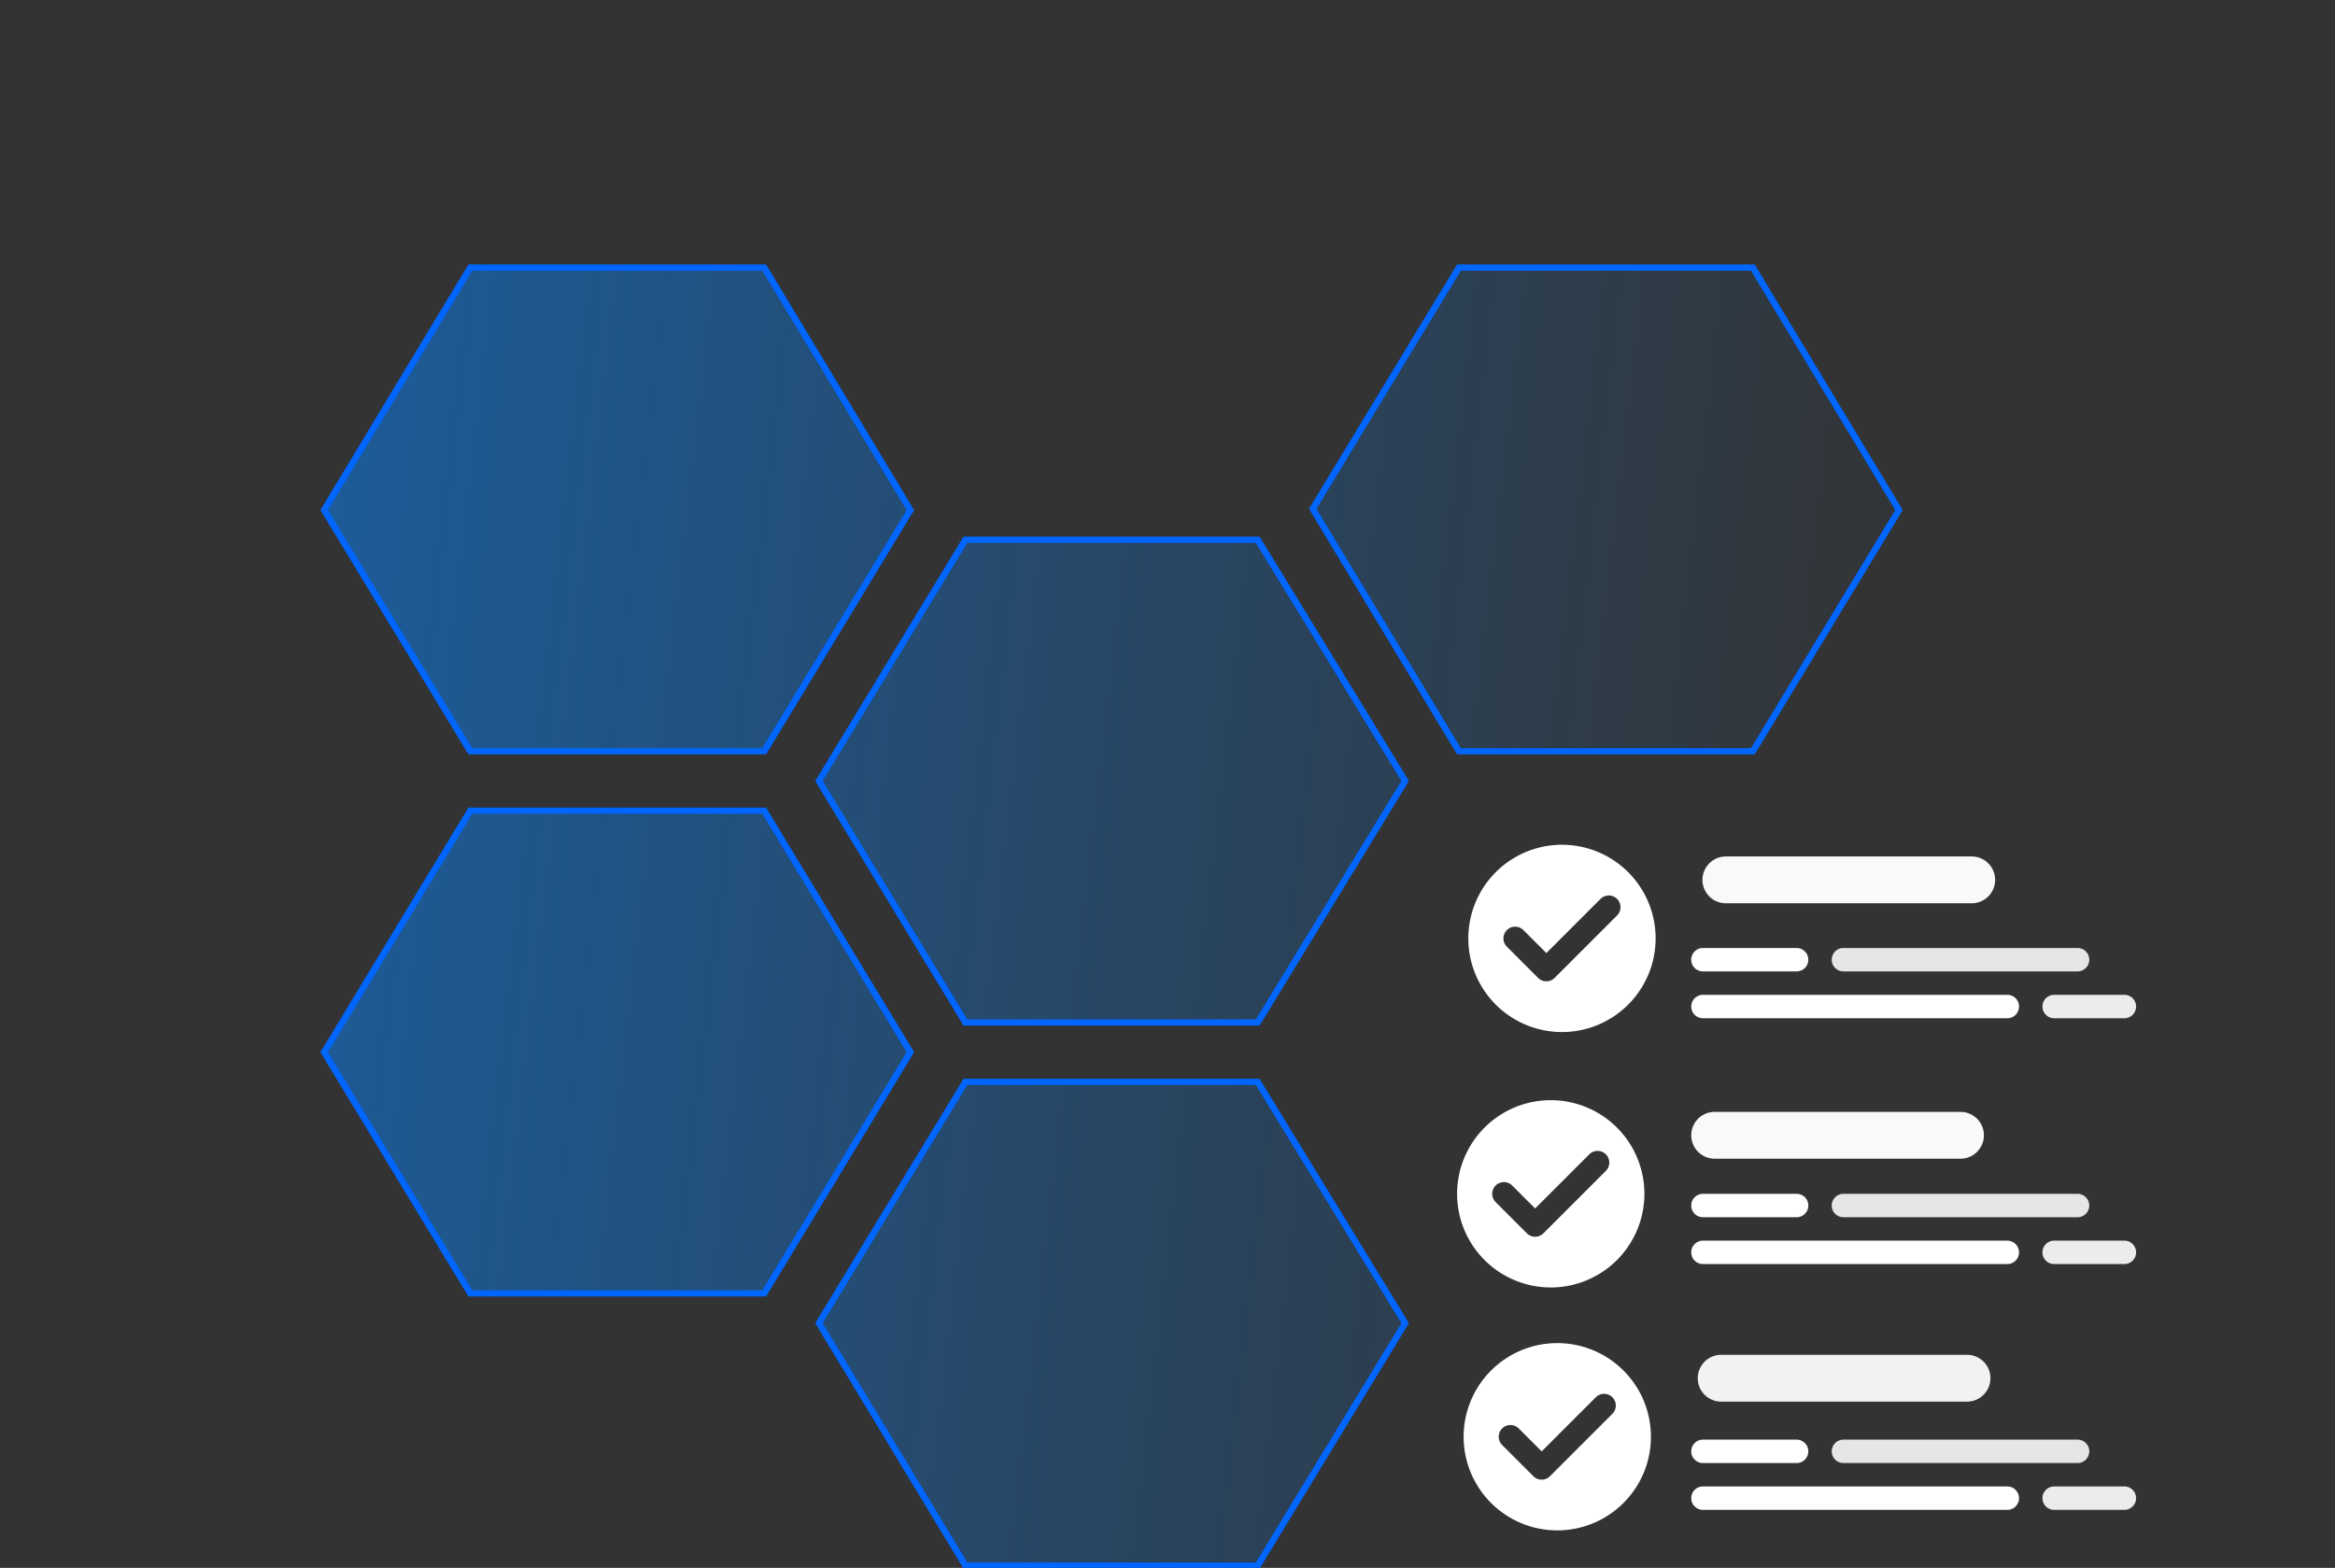<svg xmlns="http://www.w3.org/2000/svg" xmlns:svg="http://www.w3.org/2000/svg" xmlns:xlink="http://www.w3.org/1999/xlink" id="svg250" width="385.153" height="258.647" version="1.1"><rect width="100%" height="100%" fill="#333333" stroke="none"/><defs id="defs194"><path id="b" d="m 353.779,166.802 h -40.552 a 3.862,3.862 0 1 1 0,-7.724 h 40.552 a 3.862,3.862 0 1 1 0,7.724 z"/><path id="c" d="m 286.192,157.147 a 15.45,15.45 0 0 0 -15.448,15.448 15.45,15.45 0 0 0 15.448,15.448 15.45,15.45 0 0 0 15.448,-15.448 15.45,15.45 0 0 0 -15.448,-15.448 z m 9.089,11.664 -10.299,10.298 a 1.925,1.925 0 0 1 -2.73,0 l -5.149,-5.149 a 1.931,1.931 0 1 1 2.731,-2.731 l 3.784,3.784 8.934,-8.933 a 1.93,1.93 0 1 1 2.73,2.73 z"/><path id="d" d="m 373.089,176.457 h -38.621 a 1.931,1.931 0 1 1 0,-3.862 h 38.621 a 1.931,1.931 0 1 1 0,3.862 z"/><path id="e" d="m 326.745,176.457 h -15.449 a 1.931,1.931 0 1 1 0,-3.862 h 15.449 a 1.931,1.931 0 1 1 0,3.862 z"/><path id="f" d="m 380.813,184.182 h -11.586 a 1.931,1.931 0 1 1 0,-3.862 h 11.586 a 1.931,1.931 0 1 1 0,3.862 z"/><path id="g" d="m 361.502,184.182 h -50.206 a 1.931,1.931 0 1 1 0,-3.862 h 50.206 a 1.931,1.931 0 1 1 0,3.862 z"/><linearGradient id="a" x1="-506.288" x2="490.369" y1="135.105" y2="244.6" gradientUnits="userSpaceOnUse"><stop id="stop189" offset="0" stop-color="#0684ff"/><stop id="stop191" offset="1" stop-color="#0684ff" stop-opacity="0"/></linearGradient><linearGradient id="linearGradient334" x1="-506.288" x2="490.369" y1="135.105" y2="244.6" gradientUnits="userSpaceOnUse" xlink:href="#a"/><linearGradient id="linearGradient336" x1="-506.288" x2="490.369" y1="135.105" y2="244.6" gradientUnits="userSpaceOnUse" xlink:href="#a"/></defs><g id="g198" fill="url(#a)" stroke="#06f" stroke-width="2.026" transform="matrix(0.531,0,0,0.505,53.469,27.681)" style="fill:url(#linearGradient336)"><path id="path196" d="M 136.7,367.7 182.1,288.9 136.7,210 H 45.4 L 0,288.9 45.4,367.7 Z M 335.8,200.3 290,121.5 h -90.8 l -45.5,78.8 45.5,78.9 H 290 Z M 290,298.6 h -90.8 l -45.5,78.8 45.5,79.2 H 290 l 45.8,-79.2 z M 45.4,190.6 h 91.3 L 182.1,111.8 136.7,32.6 H 45.4 L 0,111.8 Z m 398.4,-158 h -91.3 l -45.4,78.8 45.4,79.2 h 91.3 l 45.4,-78.8 z" style="fill:url(#linearGradient334)"/></g><g id="g210" fill="#afb9d2" transform="translate(-30.399,-16.206)"><use id="use206" width="100%" height="100%" x="0" y="0" xlink:href="#d" style="fill:#e6e6e6"/><use id="use208" width="100%" height="100%" x="0" y="0" xlink:href="#e" style="fill:#fff"/></g><g id="g216" fill="#c7cfe2" transform="translate(-30.399,-16.206)"><use id="use212" width="100%" height="100%" x="0" y="0" xlink:href="#f" style="fill:#ececec"/><use id="use214" width="100%" height="100%" x="0" y="0" xlink:href="#g" style="fill:#fff"/></g><g id="g222" fill="#fff" transform="translate(-30.399,-16.206)"><use id="use218" width="100%" height="100%" x="0" y="40.552" xlink:href="#b" style="fill:#f9f9f9"/><use id="use220" width="100%" height="100%" x="0" y="40.552" xlink:href="#c" style="fill:#fff"/></g><g id="g228" fill="#afb9d2" transform="translate(-30.399,-16.206)"><use id="use224" width="100%" height="100%" x="0" y="40.552" xlink:href="#d" style="fill:#e6e6e6"/><use id="use226" width="100%" height="100%" x="0" y="40.552" xlink:href="#e" style="fill:#fff"/></g><g id="g234" fill="#c7cfe2" transform="translate(-30.399,-16.206)"><use id="use230" width="100%" height="100%" x="0" y="40.551" xlink:href="#f" style="fill:#ececec"/><use id="use232" width="100%" height="100%" x="0" y="40.551" xlink:href="#g" style="fill:#fff"/></g><g id="g242" fill="#afb9d2" transform="translate(-30.399,-16.206)"><use id="use238" width="100%" height="100%" x="0" y="81.104" xlink:href="#d" style="fill:#e6e6e6"/><use id="use240" width="100%" height="100%" x="0" y="81.104" xlink:href="#e" style="fill:#fff"/></g><g id="g248" fill="#c7cfe2" transform="translate(-30.399,-16.206)"><use id="use244" width="100%" height="100%" x="0" y="81.103" xlink:href="#f" style="fill:#ececec"/><use id="use246" width="100%" height="100%" x="0" y="81.103" xlink:href="#g" style="fill:#fff"/></g><g id="g222-1" fill="#fff" transform="translate(-29.323,23.869)"><use id="use218-7" width="100%" height="100%" x="0" y="40.552" xlink:href="#b" style="fill:#f2f2f2"/><use id="use220-5" width="100%" height="100%" x="0" y="40.552" xlink:href="#c" style="fill:#fff"/></g><g id="g222-4" fill="#fff" transform="translate(-28.548,-58.341)"><use id="use218-1" width="100%" height="100%" x="0" y="40.552" xlink:href="#b" style="fill:#f9f9f9"/><use id="use220-52" width="100%" height="100%" x="0" y="40.552" xlink:href="#c" style="fill:#fff"/></g></svg>